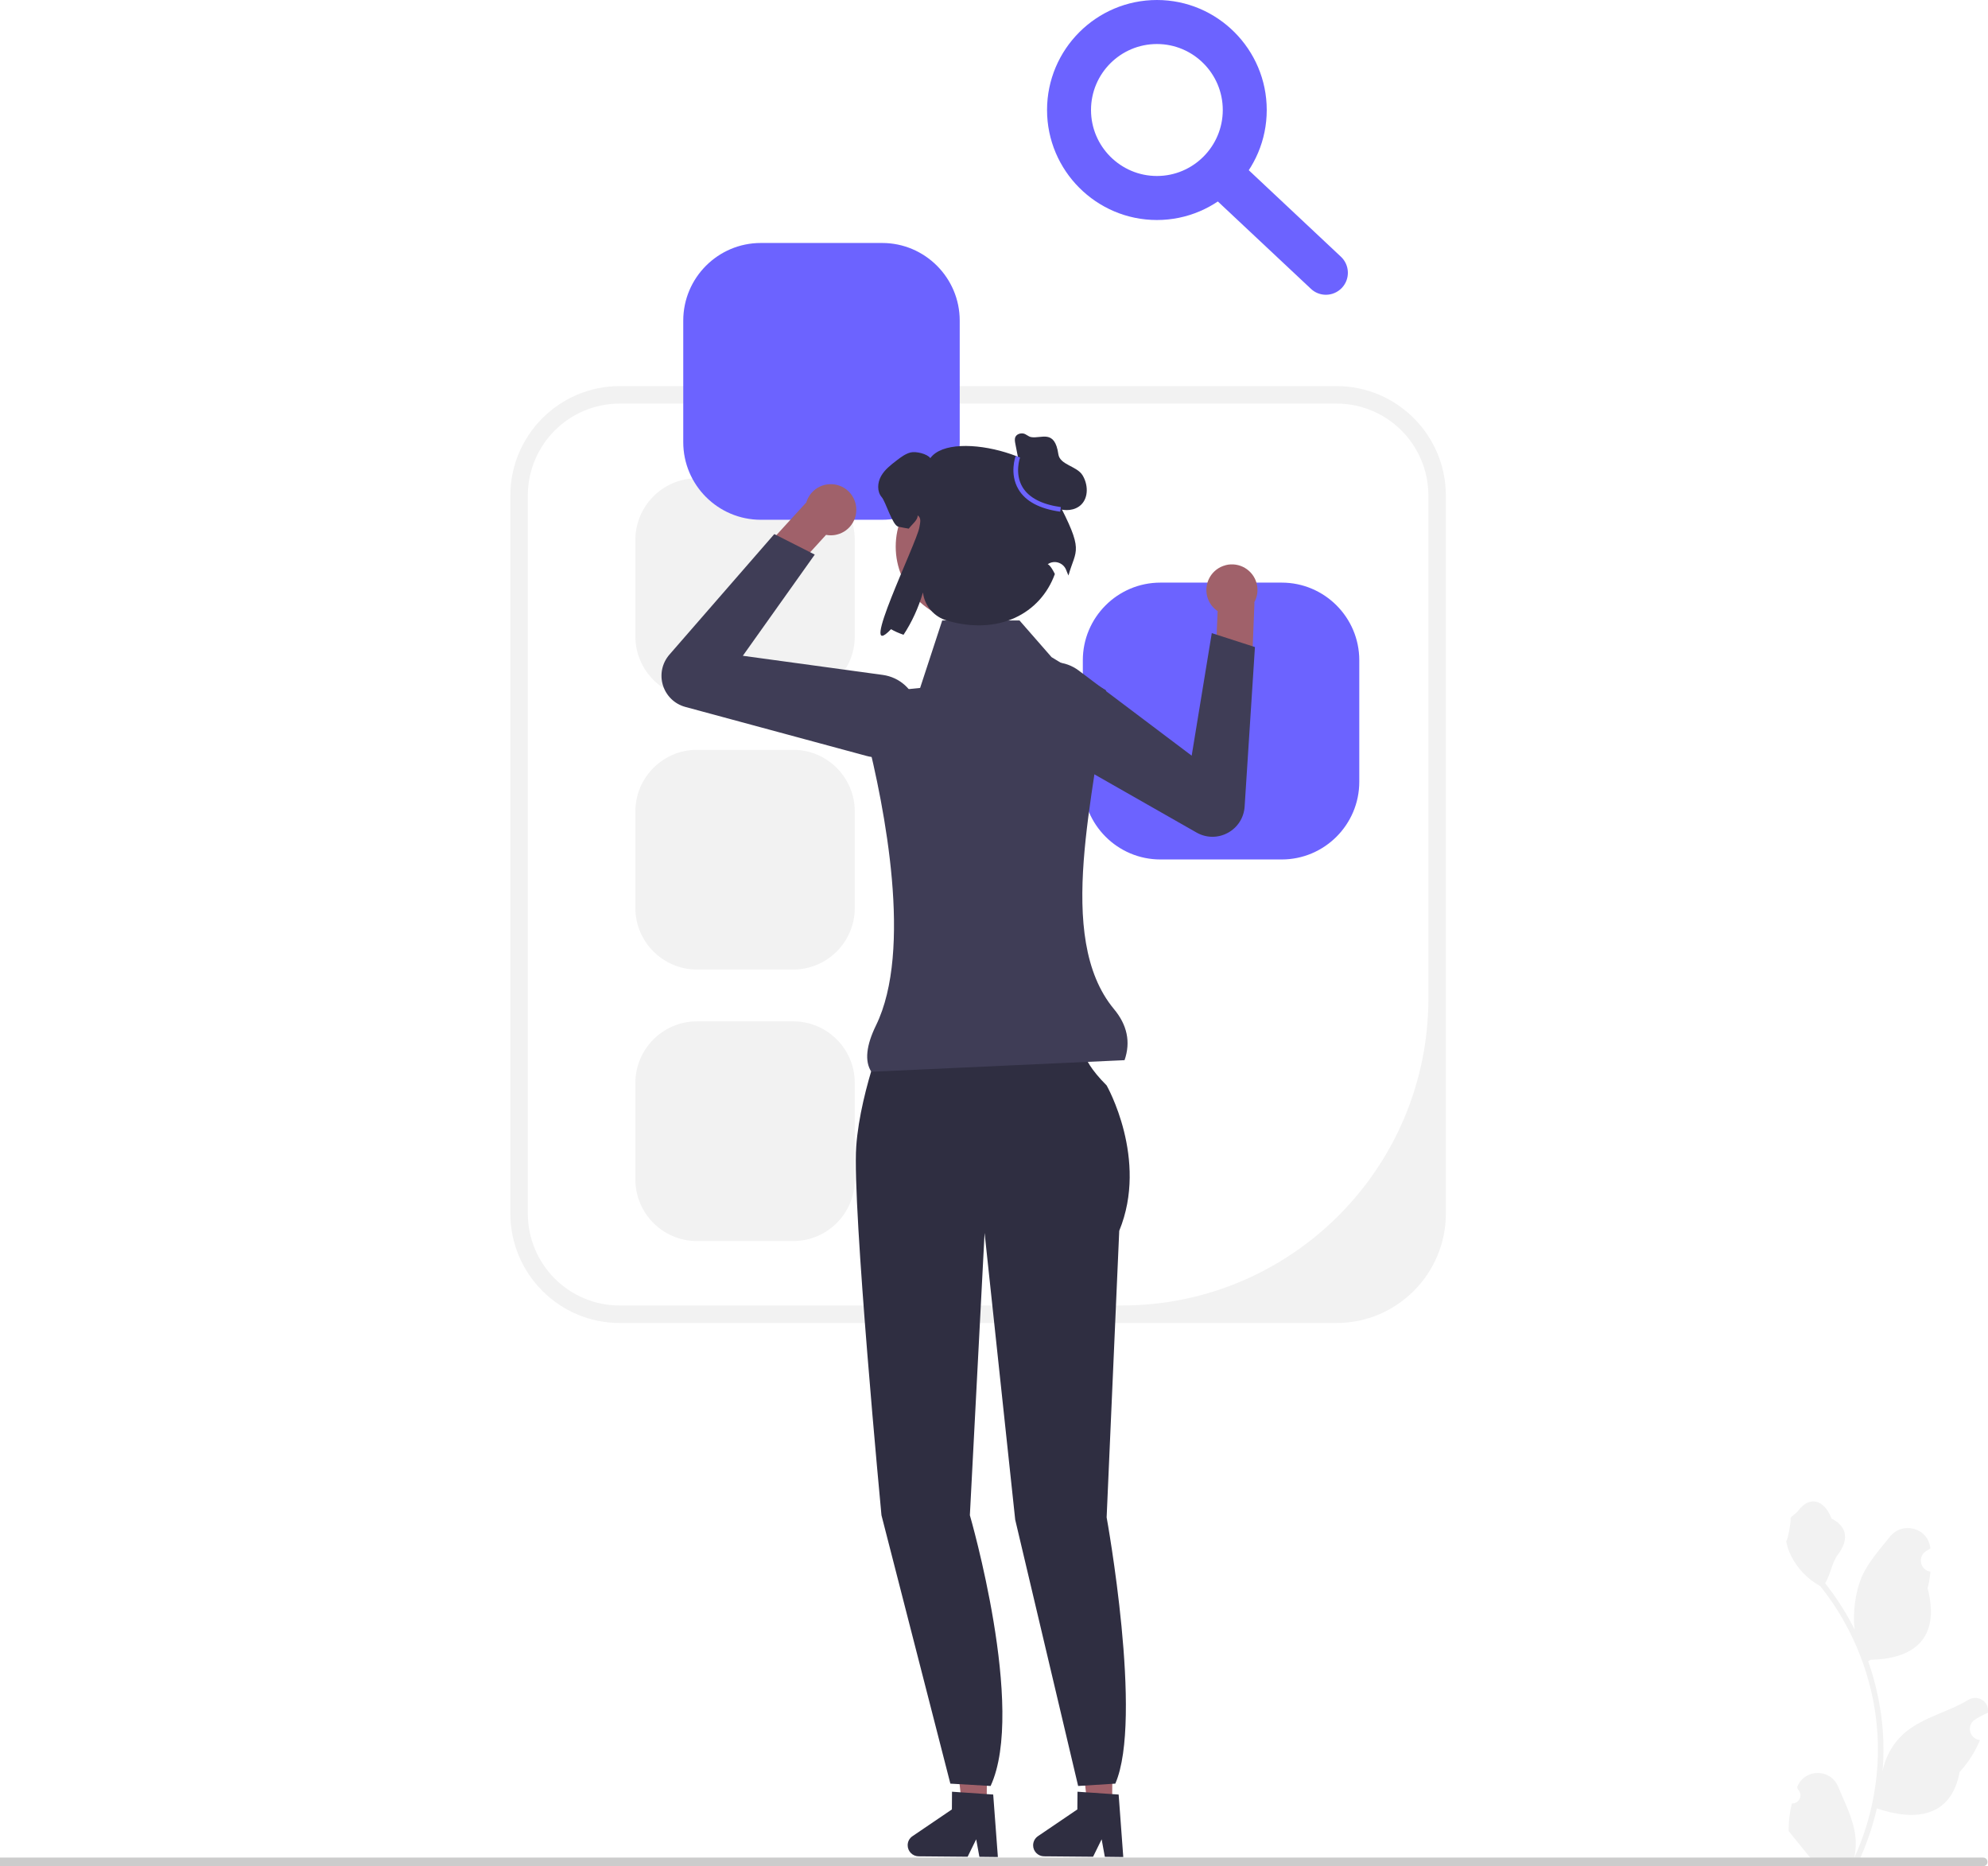 <svg id="vector" xmlns="http://www.w3.org/2000/svg" width="374" height="351" viewBox="0 0 374 351"><defs><clipPath id="clip_path_0"><path d="M-2,0h376v351h-376z"/></clipPath></defs><g id="g_0"><path fill="#F2F2F2" d="M251.45,248.83H116.57C105.23,248.83 96.01,239.59 96.01,228.24V93.21C96.01,81.86 105.23,72.62 116.57,72.62H251.45C262.79,72.62 272.01,81.86 272.01,93.21V228.24C272.01,239.59 262.79,248.83 251.45,248.83ZM116.57,75.91C107.03,75.91 99.3,83.66 99.3,93.21V228.24C99.3,237.79 107.03,245.54 116.57,245.54H211.05C242.9,245.54 268.72,219.68 268.72,187.8V93.21C268.72,83.66 260.99,75.91 251.45,75.91H116.57V75.91Z" clip-path="url(#clip_path_0)"/><path fill="#F2F2F2" d="M131.11,89.96C124.73,89.96 119.53,95.16 119.53,101.55V119.69C119.53,126.08 124.73,131.28 131.11,131.28H149.23C155.62,131.28 160.81,126.08 160.81,119.69V101.55C160.81,95.16 155.62,89.96 149.23,89.96H131.11Z"/><path fill="#F2F2F2" d="M131.11,141.03C124.73,141.03 119.53,146.23 119.53,152.62V170.76C119.53,177.15 124.73,182.35 131.11,182.35H149.23C155.62,182.35 160.81,177.15 160.81,170.76V152.62C160.81,146.23 155.62,141.03 149.23,141.03H131.11Z"/><path fill="#F2F2F2" d="M131.11,192.1C124.73,192.1 119.53,197.3 119.53,203.69V221.83C119.53,228.22 124.73,233.42 131.11,233.42H149.23C155.62,233.42 160.81,228.22 160.81,221.83V203.69C160.81,197.3 155.62,192.1 149.23,192.1H131.11Z"/><path fill="#6C63FF" d="M143.13,45.7C135.08,45.7 128.54,52.25 128.54,60.3V83.16C128.54,91.21 135.08,97.76 143.13,97.76H165.96C174,97.76 180.55,91.21 180.55,83.16V60.3C180.55,52.25 174,45.7 165.96,45.7H143.13Z"/><path fill="#6C63FF" d="M218.3,109.58C210.25,109.58 203.71,116.13 203.71,124.18V147.04C203.71,155.09 210.25,161.65 218.3,161.65H241.13C249.17,161.65 255.72,155.09 255.72,147.04V124.18C255.72,116.13 249.17,109.58 241.13,109.58H218.3Z"/><path fill="#A0616A" d="M185.62,339.66L180.98,339.62L178.93,321.29L185.77,321.35L185.62,339.66Z"/><path fill="#2F2E41" d="M170.76,347.05C170.75,348.19 171.67,349.13 172.82,349.14L182.04,349.22L183.65,345.94L184.25,349.23L187.73,349.27L186.85,337.52L185.64,337.44L180.7,337.1L179.1,336.99L179.08,340.32L171.67,345.35C171.1,345.73 170.76,346.36 170.76,347.05H170.76Z"/><path fill="#A0616A" d="M209.22,339.66L204.58,339.62L202.53,321.29L209.37,321.35L209.22,339.66Z"/><path fill="#2F2E41" d="M194.36,347.05C194.35,348.19 195.27,349.13 196.42,349.14L205.64,349.22L207.25,345.94L207.85,349.23L211.32,349.27L210.45,337.52L209.24,337.44L204.3,337.1L202.71,336.99L202.68,340.32L195.27,345.35C194.71,345.73 194.37,346.36 194.36,347.05Z"/><path fill="#2F2E41" d="M167.41,191.47L186.22,192.06L204.03,196.02C204.03,196.02 202.25,198.2 208.19,204.15C208.19,204.15 216.1,218.02 210.56,231.49L208.19,285.39C208.19,285.39 215.11,323.38 209.82,335.47L202.83,335.91L190.99,285.83L185.23,231.89L182.46,284.99C182.46,284.99 193.06,321.44 186.36,335.91L178.79,335.47L165.83,284.99C165.83,284.99 160.29,226.74 161.08,215.64C161.87,204.54 167.41,191.47 167.41,191.47H167.41Z"/><path fill="#A0616A" d="M230.56,106.31C227.99,106.97 226.44,109.6 227.11,112.17C227.41,113.35 228.13,114.31 229.07,114.94L229.07,114.95L228.7,123.79L235.46,126.92L236,113.32L235.95,113.32C236.54,112.27 236.74,111.01 236.42,109.76C235.75,107.18 233.13,105.64 230.56,106.3V106.31Z"/><path fill="#3F3D56" d="M192.78,137.86C191.36,136.45 190.54,134.54 190.51,132.46C190.47,129.68 191.86,127.15 194.24,125.7C196.98,124.03 200.4,124.2 202.96,126.13L224.19,142.13L227.97,119.08L236.09,121.7L234.15,151.71C234.01,153.81 232.83,155.65 230.98,156.65C229.13,157.65 226.94,157.63 225.11,156.59L194.44,139.12C193.82,138.76 193.27,138.34 192.78,137.86V137.86Z"/><path fill="#A0616A" d="M160.42,93.41C161.78,95.7 161.03,98.65 158.75,100.01C157.7,100.63 156.51,100.81 155.41,100.6L155.4,100.6L149.44,107.14L142.44,104.6L151.63,94.56L151.66,94.59C151.98,93.44 152.72,92.4 153.83,91.74C156.12,90.38 159.07,91.13 160.42,93.41Z"/><path fill="#3F3D56" d="M163,142.17L128.93,132.96C126.9,132.41 125.33,130.88 124.71,128.87C124.1,126.86 124.56,124.71 125.94,123.12L145.67,100.45L153.28,104.31L139.75,123.34L166.08,126.94C169.25,127.38 171.8,129.67 172.57,132.79C173.24,135.49 172.45,138.27 170.46,140.22C168.98,141.67 167.05,142.45 165.05,142.45C164.37,142.45 163.68,142.36 163,142.17H163Z"/><path fill="#3F3D56" d="M211.56,199.4L163.93,201.58C162.62,199.6 162.97,196.6 164.8,192.86C171.72,178.72 166.47,151.96 162.93,138.03C161.94,134.13 164.6,130.24 168.61,129.84L173.1,129.39L177.26,116.7H191.8L197.83,123.6L208.07,129.83C206.2,149.04 198.26,176.18 209.57,189.79C212.05,192.76 212.75,195.98 211.56,199.4Z"/><path fill="#A0616A" d="M182.68,116.99C190.5,116.99 196.84,110.64 196.84,102.81C196.84,94.98 190.5,88.63 182.68,88.63C174.85,88.63 168.51,94.98 168.51,102.81C168.51,110.64 174.85,116.99 182.68,116.99Z"/><path fill="#2F2E41" d="M198.7,93.74C200.67,86.54 179.2,80.38 175.02,86.17C174.44,85.35 172.3,84.85 171.31,85.1C170.33,85.35 169.5,85.98 168.7,86.59C167.59,87.45 166.43,88.33 165.75,89.56C165.07,90.78 164.96,92.45 165.88,93.51C166.62,94.35 167.9,98.84 169,99.06C169.77,99.22 170.41,99.34 170.97,99.43C171.46,98.71 172.73,97.8 172.63,96.93C173.38,97.42 173.11,98.3 172.96,99.19C172.46,102.15 161.16,125.1 167.63,118.34C168.27,118.72 169.06,119.07 169.98,119.39C171.53,117.05 172.8,114.29 173.64,111.41L173.64,111.46C173.93,113.97 175.76,116.03 178.18,116.73C187.89,119.55 195.75,115.41 198.45,107.96C197.46,105.95 197.03,106.17 197.12,106.11C198.35,105.27 200.05,105.82 200.58,107.21C200.74,107.62 200.88,107.97 201.01,108.24C202.41,103.19 204.09,103.92 198.7,93.74H198.7Z"/><path fill="#2F2E41" d="M192,88.52L191.01,83.44C190.93,83.01 190.85,82.55 191.04,82.16C191.29,81.66 191.92,81.45 192.48,81.53C193.03,81.61 193.44,82.12 193.99,82.21C195.9,82.55 198.43,80.66 199.11,85.44C199.4,87.44 202.57,87.65 203.64,89.36C204.7,91.07 204.83,93.54 203.38,94.94C202.22,96.05 200.37,96.18 198.86,95.61C197.36,95.04 196.16,93.89 195.1,92.67C194.05,91.46 193.1,90.15 191.88,89.09"/><path fill="#6C63FF" d="M199.46,96.24C195.59,95.7 192.94,94.29 191.61,92.05C189.86,89.12 191.03,85.89 191.08,85.75L191.9,86.05C191.89,86.08 190.83,89.04 192.36,91.61C193.56,93.61 195.99,94.87 199.58,95.38L199.46,96.24Z"/><path fill="#6C63FF" d="M217.65,41.38C206.25,41.38 196.98,32.09 196.98,20.69C196.98,9.28 206.25,0 217.65,0C229.04,0 238.31,9.28 238.31,20.69C238.31,32.09 229.04,41.38 217.65,41.38ZM217.65,8.28C210.81,8.28 205.25,13.84 205.25,20.69C205.25,27.53 210.81,33.1 217.65,33.1C224.48,33.1 230.04,27.53 230.04,20.69C230.04,13.84 224.48,8.28 217.65,8.28Z"/><path fill="#6C63FF" d="M249.44,55.44C248.43,55.44 247.41,55.07 246.62,54.32L227.22,36.12C225.55,34.56 225.47,31.94 227.03,30.27C228.59,28.6 231.2,28.52 232.87,30.08L252.26,48.28C253.93,49.84 254.02,52.46 252.46,54.13C251.64,55 250.54,55.44 249.44,55.44Z"/><path fill="#F2F2F2" d="M337.1,339.2C338.5,339.29 339.28,337.54 338.21,336.52L338.11,336.1C338.12,336.06 338.14,336.03 338.15,336C339.57,332.6 344.39,332.63 345.8,336.02C347.05,339.04 348.64,342.06 349.03,345.25C349.21,346.66 349.13,348.09 348.82,349.47C351.75,343.06 353.29,336.07 353.29,329.03C353.29,327.26 353.19,325.49 352.99,323.73C352.83,322.29 352.61,320.85 352.32,319.43C350.75,311.75 347.35,304.44 342.45,298.33C340.1,297.04 338.14,295.03 336.95,292.61C336.52,291.74 336.19,290.8 336.03,289.85C336.3,289.89 337.04,285.8 336.84,285.55C337.21,284.98 337.88,284.7 338.29,284.15C340.32,281.39 343.11,281.87 344.57,285.61C347.69,287.19 347.72,289.8 345.81,292.31C344.59,293.91 344.42,296.07 343.36,297.78C343.46,297.92 343.58,298.06 343.69,298.2C345.7,300.79 347.45,303.57 348.91,306.49C348.5,303.24 349.11,299.33 350.15,296.81C351.34,293.94 353.57,291.52 355.54,289.04C357.89,286.06 362.73,287.36 363.14,291.14C363.15,291.18 363.15,291.21 363.15,291.25C362.86,291.41 362.58,291.59 362.3,291.77C360.71,292.83 361.26,295.3 363.14,295.59L363.18,295.59C363.08,296.64 362.9,297.69 362.64,298.71C365.15,308.46 359.72,312.01 351.96,312.17C351.79,312.26 351.62,312.35 351.45,312.43C352.23,314.65 352.86,316.92 353.33,319.23C353.74,321.26 354.04,323.32 354.2,325.39C354.4,327.99 354.38,330.62 354.16,333.22L354.17,333.13C354.73,330.26 356.29,327.58 358.55,325.73C361.91,322.96 366.66,321.94 370.29,319.72C372.04,318.65 374.28,320.03 373.97,322.06L373.96,322.15C373.42,322.38 372.89,322.63 372.38,322.92C372.09,323.08 371.8,323.26 371.52,323.44C369.93,324.49 370.48,326.96 372.37,327.25L372.41,327.26C372.44,327.27 372.47,327.27 372.5,327.27C371.57,329.48 370.28,331.52 368.66,333.29C367.09,341.8 360.33,342.6 353.09,340.13H353.09C352.3,343.57 351.14,346.94 349.66,350.15H337.4C337.36,350.02 337.32,349.88 337.28,349.74C338.41,349.81 339.55,349.74 340.67,349.54C339.76,348.42 338.85,347.29 337.94,346.18C337.92,346.15 337.9,346.13 337.89,346.11C337.42,345.54 336.96,344.97 336.5,344.4L336.5,344.4C336.47,342.64 336.68,340.89 337.1,339.2L337.1,339.2Z"/><path fill="#CCCCCC" d="M-2,350.19C-2,350.64 -1.64,351 -1.19,351H373.1C373.54,351 373.9,350.64 373.9,350.19C373.9,349.74 373.54,349.38 373.1,349.38H-1.19C-1.64,349.38 -2,349.74 -2,350.19Z"/></g></svg>